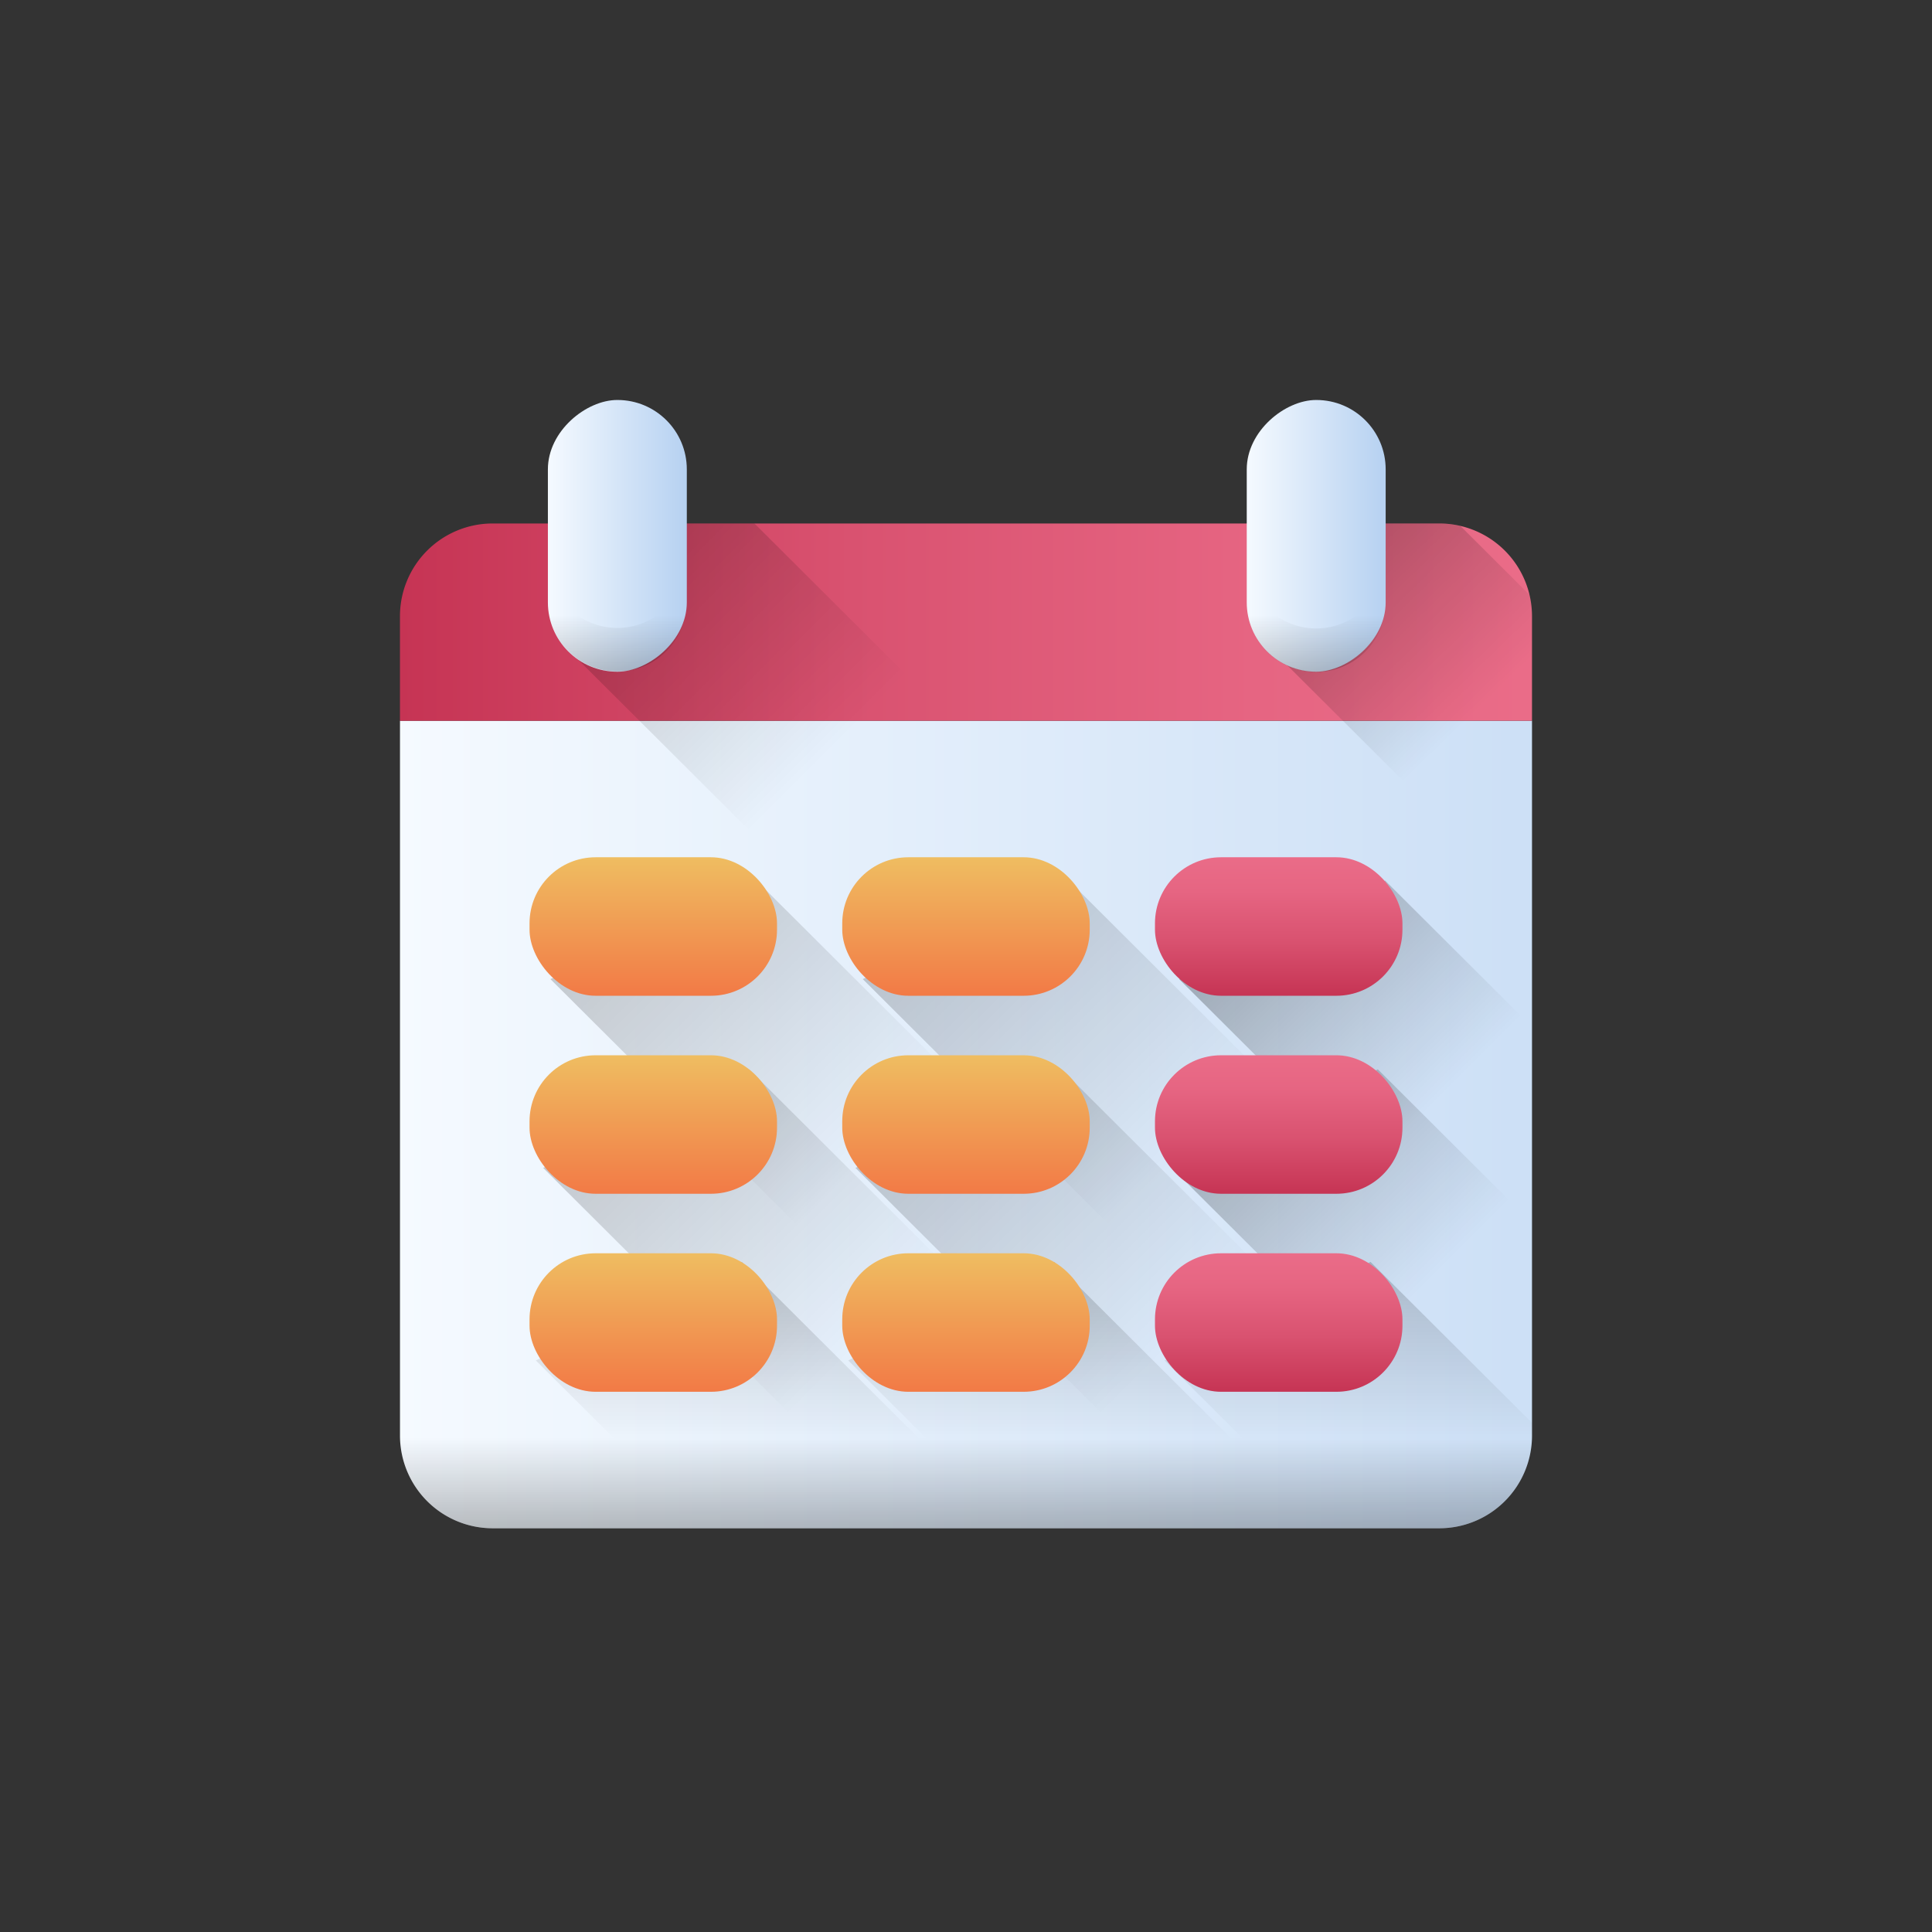 <svg xmlns="http://www.w3.org/2000/svg" xmlns:xlink="http://www.w3.org/1999/xlink" viewBox="0 0 512 512"><rect x="0" y="0" width="512" height="512" fill="#333333" stroke="none"/><defs><style>.cls-1{fill:url(#linear-gradient);}.cls-2{fill:url(#linear-gradient-2);}.cls-10,.cls-11,.cls-12,.cls-13,.cls-25,.cls-26,.cls-27,.cls-3,.cls-4,.cls-5,.cls-6,.cls-7,.cls-8,.cls-9{opacity:0.5;}.cls-3{fill:url(#linear-gradient-3);}.cls-4{fill:url(#linear-gradient-4);}.cls-5{fill:url(#linear-gradient-5);}.cls-6{fill:url(#linear-gradient-6);}.cls-7{fill:url(#linear-gradient-7);}.cls-8{fill:url(#linear-gradient-8);}.cls-9{fill:url(#linear-gradient-9);}.cls-10{fill:url(#linear-gradient-10);}.cls-11{fill:url(#linear-gradient-11);}.cls-12{fill:url(#linear-gradient-12);}.cls-13{fill:url(#linear-gradient-13);}.cls-14{fill:url(#linear-gradient-14);}.cls-15{fill:url(#linear-gradient-15);}.cls-16{fill:url(#linear-gradient-16);}.cls-17{fill:url(#linear-gradient-17);}.cls-18{fill:url(#linear-gradient-18);}.cls-19{fill:url(#linear-gradient-19);}.cls-20{fill:url(#linear-gradient-20);}.cls-21{fill:url(#linear-gradient-21);}.cls-22{fill:url(#linear-gradient-22);}.cls-23{fill:url(#linear-gradient-23);}.cls-24{fill:url(#linear-gradient-24);}.cls-25{fill:url(#linear-gradient-25);}.cls-26{fill:url(#linear-gradient-26);}.cls-27{fill:url(#linear-gradient-27);}</style><linearGradient id="linear-gradient" x1="106" y1="298.01" x2="571.324" y2="298.01" gradientTransform="translate(554.008 42.012) rotate(90)" gradientUnits="userSpaceOnUse"><stop offset="0" stop-color="#f5faff"/><stop offset="1" stop-color="#b6d1f1"/></linearGradient><linearGradient id="linear-gradient-2" x1="106" y1="164.871" x2="405.996" y2="164.871" gradientTransform="translate(91.126 420.869) rotate(-90)" gradientUnits="userSpaceOnUse"><stop offset="0" stop-color="#c63454"/><stop offset="0.399" stop-color="#d95270"/><stop offset="0.755" stop-color="#e66582"/><stop offset="1" stop-color="#ea6c88"/></linearGradient><linearGradient id="linear-gradient-3" x1="219.534" y1="199.632" x2="81.226" y2="61.325" gradientUnits="userSpaceOnUse"><stop offset="0" stop-opacity="0"/><stop offset="1"/></linearGradient><linearGradient id="linear-gradient-4" x1="392.73" y1="187.038" x2="309.726" y2="101.83" xlink:href="#linear-gradient-3"/><linearGradient id="linear-gradient-5" x1="383" y1="289.577" x2="290.735" y2="197.312" xlink:href="#linear-gradient-3"/><linearGradient id="linear-gradient-6" x1="-3902.876" y1="1985.211" x2="-3902.876" y2="1715.706" gradientTransform="matrix(0.273, -0.273, 0.655, 0.655, 80.279, -2061.811)" xlink:href="#linear-gradient-3"/><linearGradient id="linear-gradient-7" x1="-4054.375" y1="1921.99" x2="-4054.375" y2="1652.485" gradientTransform="matrix(0.273, -0.273, 0.655, 0.655, 80.279, -2061.811)" xlink:href="#linear-gradient-3"/><linearGradient id="linear-gradient-8" x1="379.844" y1="338.383" x2="281.946" y2="240.485" xlink:href="#linear-gradient-3"/><linearGradient id="linear-gradient-9" x1="-3997.978" y1="2021.951" x2="-3997.978" y2="1752.447" gradientTransform="matrix(0.273, -0.273, 0.655, 0.655, 80.279, -2061.811)" xlink:href="#linear-gradient-3"/><linearGradient id="linear-gradient-10" x1="-4149.477" y1="1958.73" x2="-4149.477" y2="1689.226" gradientTransform="matrix(0.273, -0.273, 0.655, 0.655, 80.279, -2061.811)" xlink:href="#linear-gradient-3"/><linearGradient id="linear-gradient-11" x1="357.311" y1="381.714" x2="357.311" y2="252.946" xlink:href="#linear-gradient-3"/><linearGradient id="linear-gradient-12" x1="287.477" y1="381.714" x2="287.477" y2="252.946" xlink:href="#linear-gradient-3"/><linearGradient id="linear-gradient-13" x1="204.698" y1="381.714" x2="204.698" y2="252.946" xlink:href="#linear-gradient-3"/><linearGradient id="linear-gradient-14" x1="173.125" y1="227.184" x2="173.125" y2="263.888" gradientUnits="userSpaceOnUse"><stop offset="0" stop-color="#efbd61"/><stop offset="1" stop-color="#f27a46"/></linearGradient><linearGradient id="linear-gradient-15" x1="255.998" y1="227.184" x2="255.998" y2="263.888" xlink:href="#linear-gradient-14"/><linearGradient id="linear-gradient-16" x1="338.871" y1="263.888" x2="338.871" y2="227.184" gradientTransform="matrix(1, 0, 0, 1, 0, 0)" xlink:href="#linear-gradient-2"/><linearGradient id="linear-gradient-17" x1="173.125" y1="279.658" x2="173.125" y2="316.362" xlink:href="#linear-gradient-14"/><linearGradient id="linear-gradient-18" x1="255.998" y1="279.658" x2="255.998" y2="316.362" xlink:href="#linear-gradient-14"/><linearGradient id="linear-gradient-19" x1="338.871" y1="316.362" x2="338.871" y2="279.658" gradientTransform="matrix(1, 0, 0, 1, 0, 0)" xlink:href="#linear-gradient-2"/><linearGradient id="linear-gradient-20" x1="173.125" y1="332.132" x2="173.125" y2="368.836" xlink:href="#linear-gradient-14"/><linearGradient id="linear-gradient-21" x1="255.998" y1="332.132" x2="255.998" y2="368.836" xlink:href="#linear-gradient-14"/><linearGradient id="linear-gradient-22" x1="338.871" y1="368.836" x2="338.871" y2="332.132" gradientTransform="matrix(1, 0, 0, 1, 0, 0)" xlink:href="#linear-gradient-2"/><linearGradient id="linear-gradient-23" x1="330.402" y1="142.006" x2="367.219" y2="142.006" gradientTransform="translate(490.816 -206.804) rotate(90)" xlink:href="#linear-gradient"/><linearGradient id="linear-gradient-24" x1="145.197" y1="142.006" x2="182.014" y2="142.006" gradientTransform="translate(305.611 -21.599) rotate(90)" xlink:href="#linear-gradient"/><linearGradient id="linear-gradient-25" x1="256.002" y1="380.974" x2="256.002" y2="429.275" xlink:href="#linear-gradient-3"/><linearGradient id="linear-gradient-26" x1="348.811" y1="163.071" x2="348.811" y2="199.777" xlink:href="#linear-gradient-3"/><linearGradient id="linear-gradient-27" x1="163.603" y1="163.071" x2="163.603" y2="199.777" xlink:href="#linear-gradient-3"/></defs><g id="Layer_2" data-name="Layer 2"><path class="cls-1" d="M173.571,148.012H362.991a0,0,0,0,1,0,0v300a0,0,0,0,1,0,0H173.571A24.566,24.566,0,0,1,149,423.442V172.578A24.566,24.566,0,0,1,173.571,148.012Z" transform="translate(-42.012 554.008) rotate(-90)"/><path class="cls-2" d="M254.419,14.874h27.724a0,0,0,0,1,0,0v300a0,0,0,0,1,0,0H254.419A24.566,24.566,0,0,1,229.853,290.3V39.44A24.566,24.566,0,0,1,254.419,14.874Z" transform="translate(420.869 -91.126) rotate(90)"/><polygon class="cls-3" points="265.812 204.403 224.342 245.735 169.463 191.014 151.504 173.11 160.734 138.726 199.933 138.726 265.812 204.403"/><path class="cls-4" d="M406,163.25v77.73l-50.119-49.966-17.96-17.9,9.24-34.384H381.39a23.813,23.813,0,0,1,5.63.658l18.33,18.274A23.98,23.98,0,0,1,406,163.25Z"/><polygon class="cls-5" points="406 272.163 406 352.703 345.771 292.659 312.481 259.472 367.07 233.353 406 272.163"/><polygon class="cls-6" points="365.827 315.699 325.435 355.967 228.641 259.471 283.23 233.356 365.827 315.699"/><polygon class="cls-7" points="283.051 315.699 242.659 355.967 145.865 259.471 200.454 233.356 283.051 315.699"/><path class="cls-8" d="M406,324.122v56.355a24.364,24.364,0,0,1-7.04,17.167l-54.449-54.282-33.96-33.855,35.22-16.848,19.369-9.271Z"/><polygon class="cls-9" points="363.898 365.732 323.506 406 226.713 309.504 281.301 283.389 363.898 365.732"/><polygon class="cls-10" points="281.123 365.732 240.73 406 143.937 309.504 198.525 283.389 281.123 365.732"/><path class="cls-11" d="M406,377.078v3.4A24.575,24.575,0,0,1,381.39,405H353.231l-44.61-44.472,35.89-17.167,18.7-8.942Z"/><polygon class="cls-12" points="350.171 405.001 269.392 405.001 224.783 360.529 279.372 334.42 350.171 405.001"/><polygon class="cls-13" points="267.392 405.001 186.613 405.001 142.004 360.529 196.593 334.42 267.392 405.001"/><rect class="cls-14" x="140.332" y="227.184" width="65.585" height="36.704" rx="17.514"/><rect class="cls-15" x="223.205" y="227.184" width="65.585" height="36.704" rx="17.514"/><rect class="cls-16" x="306.079" y="227.184" width="65.585" height="36.704" rx="17.514"/><rect class="cls-17" x="140.332" y="279.658" width="65.585" height="36.704" rx="17.514"/><rect class="cls-18" x="223.205" y="279.658" width="65.585" height="36.704" rx="17.514"/><rect class="cls-19" x="306.079" y="279.658" width="65.585" height="36.704" rx="17.514"/><rect class="cls-20" x="140.332" y="332.132" width="65.585" height="36.704" rx="17.514"/><rect class="cls-21" x="223.205" y="332.132" width="65.585" height="36.704" rx="17.514"/><rect class="cls-22" x="306.079" y="332.132" width="65.585" height="36.704" rx="17.514"/><rect class="cls-23" x="312.804" y="123.597" width="72.012" height="36.817" rx="18.38" transform="translate(206.804 490.816) rotate(-90)"/><rect class="cls-24" x="127.599" y="123.597" width="72.012" height="36.817" rx="18.38" transform="translate(21.599 305.611) rotate(-90)"/><path class="cls-25" d="M406,380.018v.459A24.566,24.566,0,0,1,381.39,405H130.6A24.557,24.557,0,0,1,106,380.477v-.459a27.855,27.855,0,0,0,3.68.24H402.31A28.12,28.12,0,0,0,406,380.018Z"/><path class="cls-26" d="M367.221,148.127v11.535a18.41,18.41,0,0,1-36.82,0V148.127a18.41,18.41,0,0,0,36.82,0Z"/><path class="cls-27" d="M182.013,148.127v11.535a18.41,18.41,0,0,1-36.819,0V148.127a18.41,18.41,0,0,0,36.819,0Z"/></g></svg>